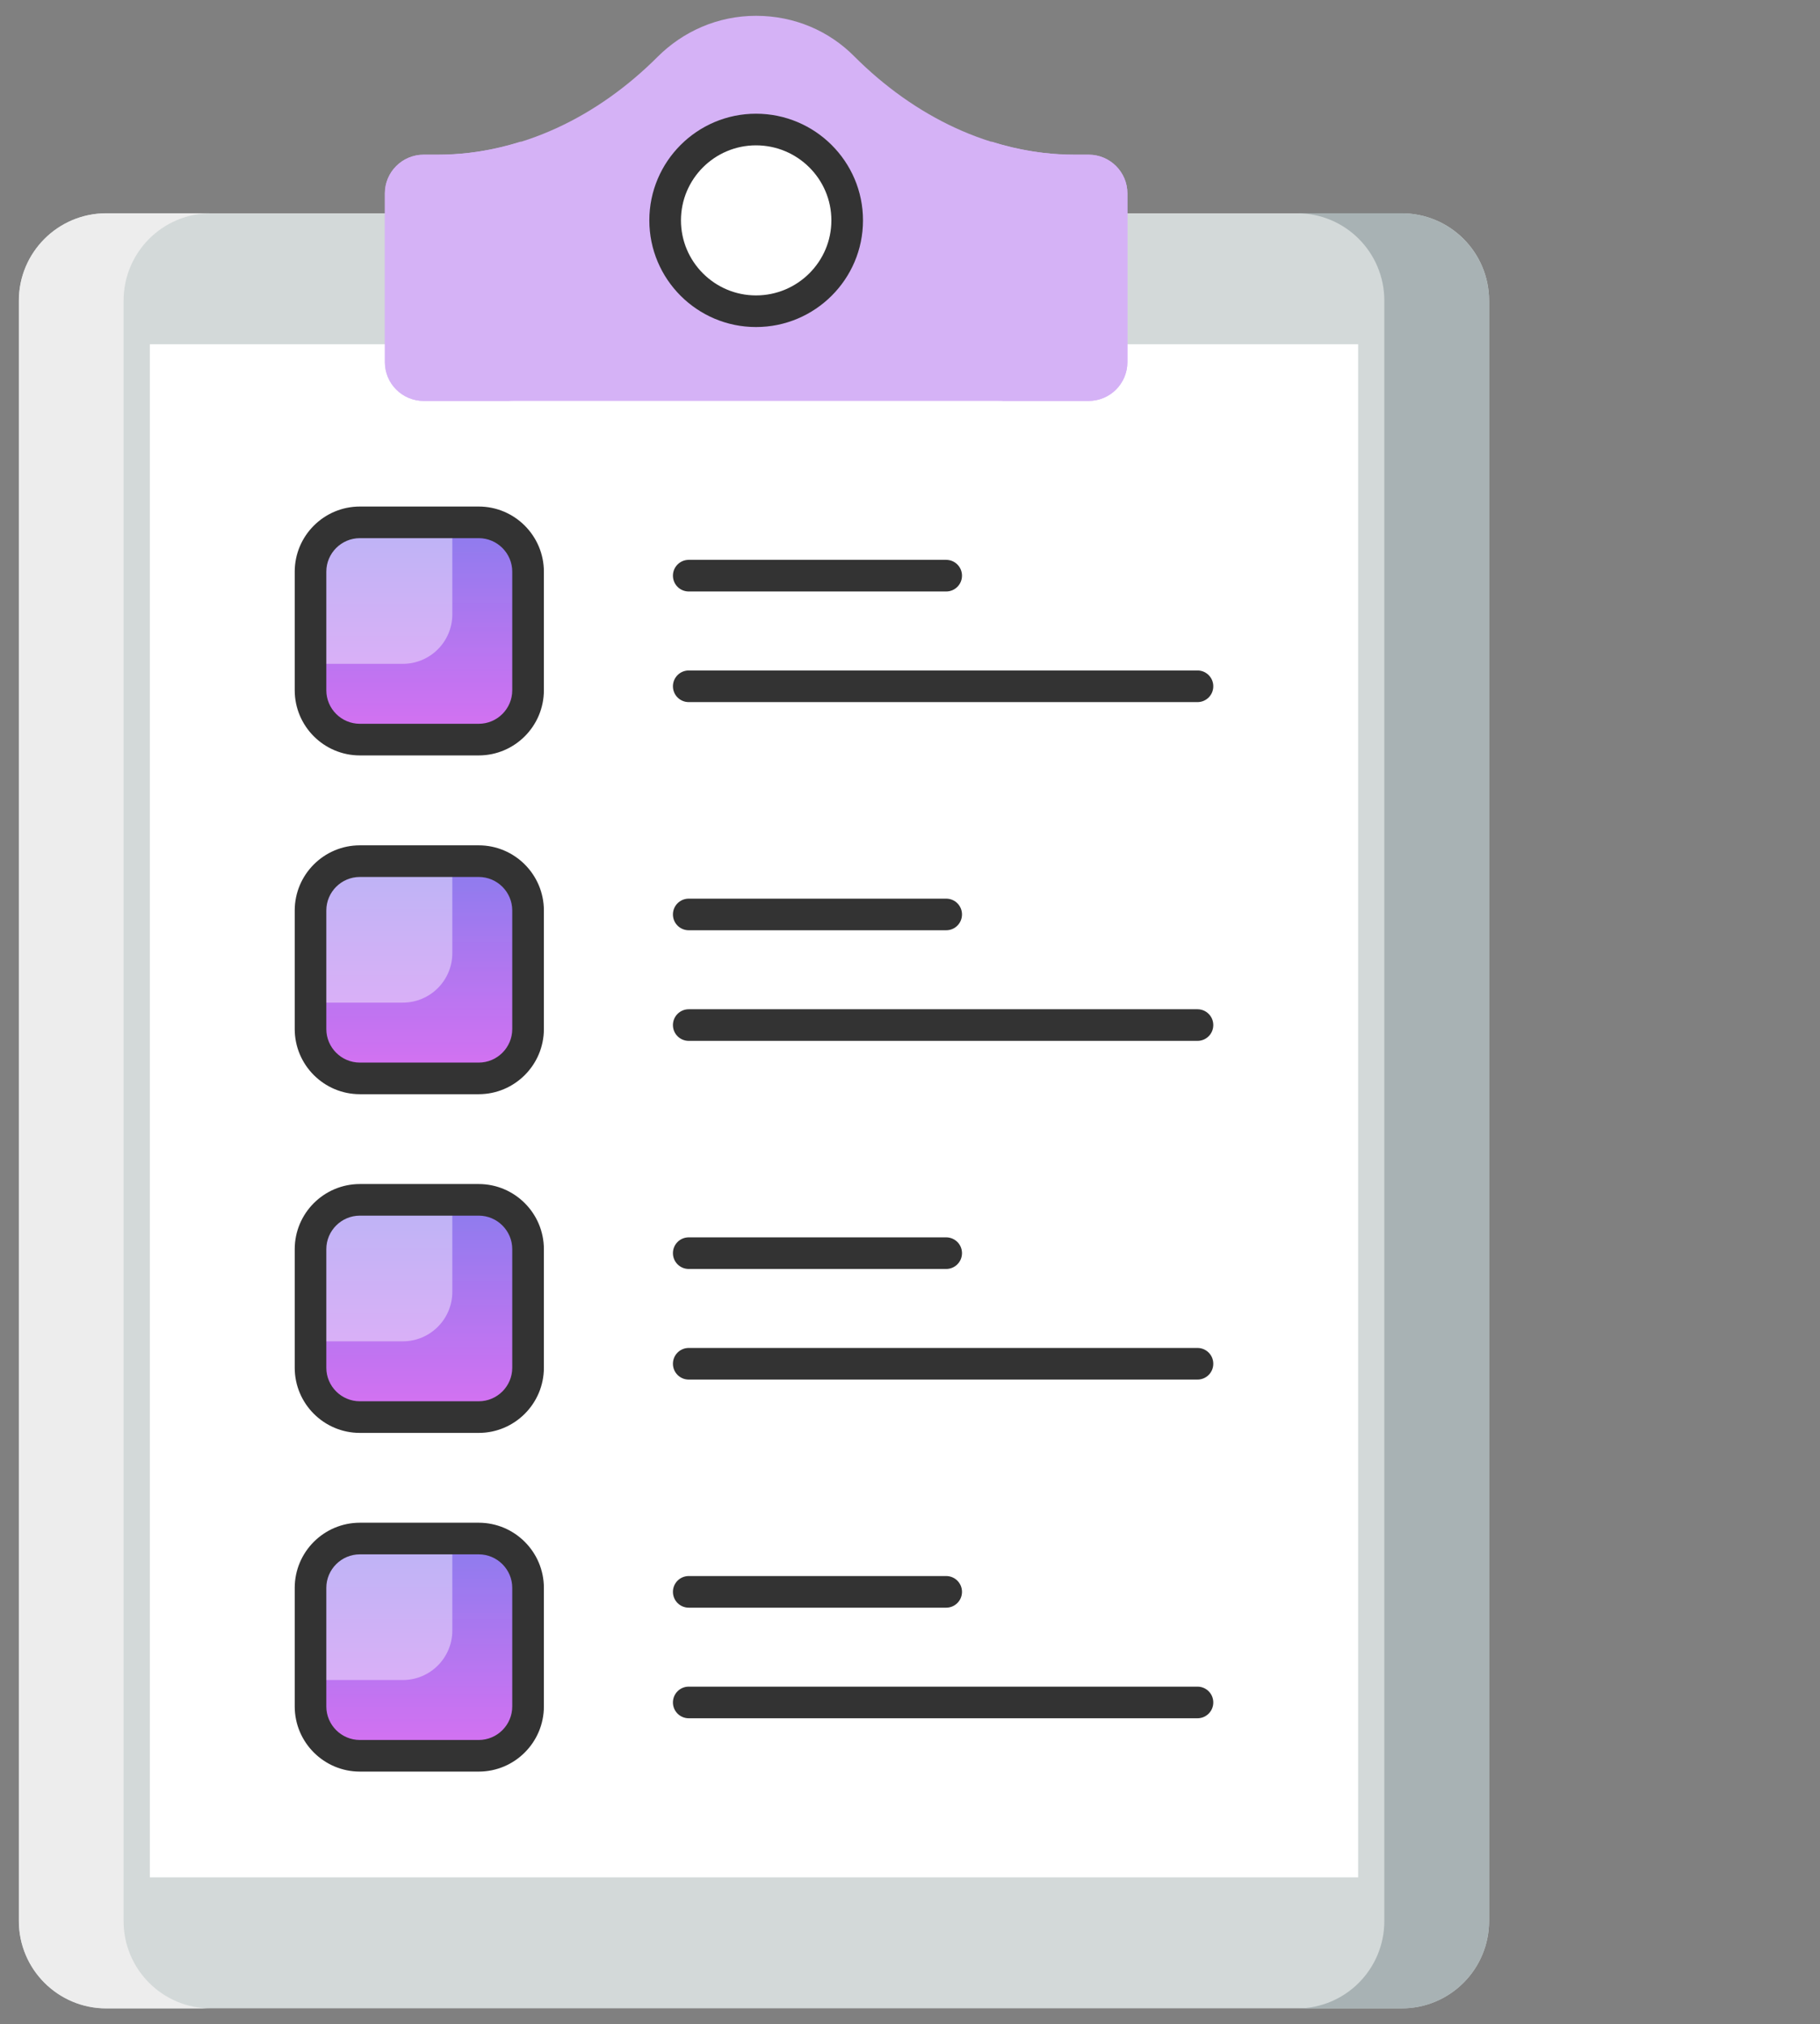<svg width="116" height="129" viewBox="0 0 116 129" fill="none" xmlns="http://www.w3.org/2000/svg">
<rect x="0" y="0" width="116" height="129" fill="#808080" stroke="none"/>
<path d="M94.909 19.167V122.42C94.909 125.504 92.421 127.992 89.337 127.992H6.778C3.694 127.992 1.206 125.504 1.206 122.42V19.167C1.206 16.083 3.694 13.595 6.778 13.595H89.337C92.421 13.595 94.909 16.083 94.909 19.167Z" fill="#D3D9D9"/>
<path d="M13.448 128H6.771C3.699 128 1.2 125.501 1.2 122.429V19.162C1.2 16.09 3.699 13.591 6.771 13.591H13.448C10.355 13.591 7.877 16.09 7.877 19.162V122.429C7.876 125.501 10.355 128 13.448 128Z" fill="#EDEDED"/>
<path d="M94.909 19.163V122.429C94.909 125.501 92.41 128 89.338 128H82.661C85.754 128 88.232 125.501 88.232 122.429V19.163C88.232 16.09 85.754 13.591 82.661 13.591H89.338C92.41 13.591 94.909 16.09 94.909 19.163Z" fill="#A8B2B4"/>
<path d="M86.563 21.939H9.551V119.647H86.563V21.939Z" fill="white"/>
<path d="M71.855 12.322V23.083C71.855 24.444 70.749 25.55 69.388 25.55H27.003C25.642 25.55 24.536 24.445 24.536 23.083V12.322C24.536 10.961 25.642 9.855 27.003 9.855H27.917C33.255 9.855 38.147 7.388 41.911 3.624C43.528 2.008 45.739 1.008 48.185 1.008C50.652 1.008 52.864 1.986 54.459 3.603C58.245 7.388 63.136 9.855 68.474 9.855H69.388C70.749 9.855 71.855 10.961 71.855 12.322Z" fill="#D5B2F6"/>
<path d="M32.803 9.864H33.202V9.022C31.506 9.555 29.736 9.864 27.908 9.864H27.007C25.634 9.864 24.528 10.97 24.528 12.322V23.074C24.528 24.446 25.634 25.552 27.007 25.552H32.803C31.451 25.552 30.345 24.446 30.345 23.074V12.322C30.345 10.97 31.451 9.864 32.803 9.864Z" fill="#D5B2F6"/>
<path d="M63.581 9.864H63.182V9.022C64.878 9.555 66.647 9.864 68.476 9.864H69.377C70.749 9.864 71.855 10.97 71.855 12.322V23.074C71.855 24.446 70.749 25.552 69.377 25.552H63.581C64.932 25.552 66.038 24.446 66.038 23.074V12.322C66.038 10.97 64.933 9.864 63.581 9.864Z" fill="#D5B2F6"/>
<path d="M53.996 14.044C53.996 17.241 51.403 19.834 48.184 19.834C44.988 19.834 42.395 17.241 42.395 14.044C42.395 10.848 44.988 8.255 48.184 8.255C51.403 8.255 53.996 10.848 53.996 14.044Z" fill="white"/>
<path d="M48.185 20.843C44.436 20.843 41.386 17.793 41.386 14.044C41.386 10.296 44.435 7.247 48.185 7.247C51.945 7.247 55.004 10.296 55.004 14.044C55.005 17.793 51.946 20.843 48.185 20.843ZM48.185 9.263C45.548 9.263 43.402 11.408 43.402 14.044C43.402 16.681 45.548 18.827 48.185 18.827C50.833 18.827 52.989 16.681 52.989 14.044C52.989 11.408 50.833 9.263 48.185 9.263Z" fill="#333333"/>
<path d="M76.323 109.507H43.898C43.341 109.507 42.89 109.057 42.89 108.5C42.89 107.943 43.341 107.492 43.898 107.492H76.323C76.88 107.492 77.331 107.943 77.331 108.5C77.331 109.057 76.88 109.507 76.323 109.507Z" fill="#333333"/>
<path d="M60.306 102.459H43.898C43.341 102.459 42.89 102.008 42.89 101.451C42.89 100.894 43.341 100.443 43.898 100.443H60.306C60.864 100.443 61.314 100.894 61.314 101.451C61.314 102.008 60.864 102.459 60.306 102.459Z" fill="#333333"/>
<path d="M33.657 101.199V108.753C33.657 110.49 32.249 111.898 30.512 111.898H22.937C21.2 111.898 19.791 110.49 19.791 108.753V101.199C19.791 99.461 21.2 98.053 22.937 98.053H30.512C32.249 98.053 33.657 99.461 33.657 101.199Z" fill="url(#paint0_linear_35_628)" fill-opacity="0.44"/>
<path d="M33.663 101.192V108.75C33.663 110.49 32.25 111.904 30.508 111.904H22.93C21.189 111.904 19.797 110.49 19.797 108.75V107.07H25.675C27.416 107.07 28.829 105.657 28.829 103.916V98.058H30.509C32.25 98.058 33.663 99.471 33.663 101.192Z" fill="url(#paint1_linear_35_628)" fill-opacity="0.58"/>
<path d="M30.511 112.906H22.937C20.647 112.906 18.784 111.043 18.784 108.753V101.198C18.784 98.908 20.647 97.045 22.937 97.045H30.511C32.801 97.045 34.665 98.908 34.665 101.198V108.753C34.665 111.043 32.801 112.906 30.511 112.906ZM22.937 99.061C21.758 99.061 20.799 100.02 20.799 101.199V108.753C20.799 109.932 21.758 110.891 22.937 110.891H30.511C31.69 110.891 32.649 109.932 32.649 108.753V101.199C32.649 100.02 31.69 99.061 30.511 99.061H22.937Z" fill="#333333"/>
<path d="M76.323 87.922H43.898C43.341 87.922 42.89 87.472 42.89 86.914C42.89 86.357 43.341 85.907 43.898 85.907H76.323C76.88 85.907 77.331 86.357 77.331 86.914C77.331 87.472 76.88 87.922 76.323 87.922Z" fill="#333333"/>
<path d="M60.306 80.873H43.898C43.341 80.873 42.89 80.422 42.89 79.865C42.89 79.308 43.341 78.858 43.898 78.858H60.306C60.864 78.858 61.314 79.308 61.314 79.865C61.314 80.422 60.864 80.873 60.306 80.873Z" fill="#333333"/>
<path d="M33.657 79.613V87.167C33.657 88.904 32.249 90.312 30.512 90.312H22.937C21.2 90.312 19.791 88.904 19.791 87.167V79.613C19.791 77.876 21.2 76.467 22.937 76.467H30.512C32.249 76.467 33.657 77.876 33.657 79.613Z" fill="url(#paint2_linear_35_628)" fill-opacity="0.44"/>
<path d="M33.663 79.606V87.164C33.663 88.905 32.25 90.318 30.508 90.318H22.93C21.189 90.318 19.797 88.905 19.797 87.164V85.484H25.675C27.416 85.484 28.829 84.071 28.829 82.33V76.472H30.509C32.25 76.473 33.663 77.886 33.663 79.606Z" fill="url(#paint3_linear_35_628)" fill-opacity="0.58"/>
<path d="M30.511 91.321H22.937C20.647 91.321 18.784 89.458 18.784 87.167V79.613C18.784 77.323 20.647 75.46 22.937 75.46H30.511C32.801 75.46 34.665 77.323 34.665 79.613V87.167C34.665 89.458 32.801 91.321 30.511 91.321ZM22.937 77.475C21.758 77.475 20.799 78.434 20.799 79.613V87.168C20.799 88.347 21.758 89.305 22.937 89.305H30.511C31.69 89.305 32.649 88.347 32.649 87.168V79.613C32.649 78.434 31.69 77.475 30.511 77.475H22.937Z" fill="#333333"/>
<path d="M76.323 66.337H43.898C43.341 66.337 42.89 65.886 42.89 65.329C42.89 64.772 43.341 64.321 43.898 64.321H76.323C76.88 64.321 77.331 64.772 77.331 65.329C77.331 65.886 76.88 66.337 76.323 66.337Z" fill="#333333"/>
<path d="M60.306 59.287H43.898C43.341 59.287 42.89 58.837 42.89 58.279C42.89 57.722 43.341 57.272 43.898 57.272H60.306C60.864 57.272 61.314 57.722 61.314 58.279C61.314 58.837 60.864 59.287 60.306 59.287Z" fill="#333333"/>
<path d="M33.657 58.027V65.581C33.657 67.318 32.249 68.727 30.512 68.727H22.937C21.2 68.727 19.791 67.318 19.791 65.581V58.027C19.791 56.29 21.2 54.882 22.937 54.882H30.512C32.249 54.882 33.657 56.29 33.657 58.027Z" fill="url(#paint4_linear_35_628)" fill-opacity="0.44"/>
<path d="M33.663 58.02V65.578C33.663 67.319 32.25 68.732 30.508 68.732H22.93C21.189 68.732 19.797 67.319 19.797 65.578V63.898H25.675C27.416 63.898 28.829 62.485 28.829 60.744V54.887H30.509C32.25 54.887 33.663 56.3 33.663 58.02Z" fill="url(#paint5_linear_35_628)" fill-opacity="0.58"/>
<path d="M30.511 69.735H22.937C20.647 69.735 18.784 67.871 18.784 65.581V58.028C18.784 55.737 20.647 53.874 22.937 53.874H30.511C32.801 53.874 34.665 55.737 34.665 58.028V65.581C34.665 67.871 32.801 69.735 30.511 69.735ZM22.937 55.89C21.758 55.89 20.799 56.848 20.799 58.028V65.581C20.799 66.76 21.758 67.72 22.937 67.72H30.511C31.69 67.72 32.649 66.76 32.649 65.581V58.028C32.649 56.848 31.69 55.89 30.511 55.89H22.937Z" fill="#333333"/>
<path d="M76.323 44.746H43.898C43.341 44.746 42.89 44.295 42.89 43.738C42.89 43.181 43.341 42.73 43.898 42.73H76.323C76.88 42.73 77.331 43.181 77.331 43.738C77.331 44.295 76.88 44.746 76.323 44.746Z" fill="#333333"/>
<path d="M60.306 37.696H43.898C43.341 37.696 42.89 37.245 42.89 36.688C42.89 36.131 43.341 35.68 43.898 35.68H60.306C60.864 35.68 61.314 36.131 61.314 36.688C61.314 37.245 60.864 37.696 60.306 37.696Z" fill="#333333"/>
<path d="M33.657 36.436V43.99C33.657 45.727 32.249 47.136 30.512 47.136H22.937C21.2 47.136 19.791 45.727 19.791 43.99V36.436C19.791 34.699 21.2 33.291 22.937 33.291H30.512C32.249 33.291 33.657 34.699 33.657 36.436Z" fill="url(#paint6_linear_35_628)" fill-opacity="0.44"/>
<path d="M33.663 36.429V43.987C33.663 45.728 32.25 47.141 30.508 47.141H22.93C21.189 47.141 19.797 45.728 19.797 43.987V42.307H25.675C27.416 42.307 28.829 40.894 28.829 39.153V33.296H30.509C32.25 33.296 33.663 34.709 33.663 36.429Z" fill="url(#paint7_linear_35_628)" fill-opacity="0.58"/>
<path d="M30.511 48.144H22.937C20.647 48.144 18.784 46.281 18.784 43.99V36.436C18.784 34.146 20.647 32.282 22.937 32.282H30.511C32.801 32.282 34.665 34.146 34.665 36.436V43.99C34.665 46.281 32.801 48.144 30.511 48.144ZM22.937 34.298C21.758 34.298 20.799 35.257 20.799 36.436V43.99C20.799 45.17 21.758 46.128 22.937 46.128H30.511C31.69 46.128 32.649 45.17 32.649 43.99V36.436C32.649 35.257 31.69 34.298 30.511 34.298H22.937Z" fill="#333333"/>
<defs>
<linearGradient id="paint0_linear_35_628" x1="26.724" y1="98.053" x2="26.724" y2="111.898" gradientUnits="userSpaceOnUse">
<stop stop-color="#6754E9"/>
<stop offset="1" stop-color="#CB45ED"/>
</linearGradient>
<linearGradient id="paint1_linear_35_628" x1="26.73" y1="98.058" x2="26.73" y2="111.904" gradientUnits="userSpaceOnUse">
<stop stop-color="#6754E9"/>
<stop offset="1" stop-color="#CB45ED"/>
</linearGradient>
<linearGradient id="paint2_linear_35_628" x1="26.724" y1="76.467" x2="26.724" y2="90.312" gradientUnits="userSpaceOnUse">
<stop stop-color="#6754E9"/>
<stop offset="1" stop-color="#CB45ED"/>
</linearGradient>
<linearGradient id="paint3_linear_35_628" x1="26.73" y1="76.472" x2="26.73" y2="90.318" gradientUnits="userSpaceOnUse">
<stop stop-color="#6754E9"/>
<stop offset="1" stop-color="#CB45ED"/>
</linearGradient>
<linearGradient id="paint4_linear_35_628" x1="26.724" y1="54.882" x2="26.724" y2="68.727" gradientUnits="userSpaceOnUse">
<stop stop-color="#6754E9"/>
<stop offset="1" stop-color="#CB45ED"/>
</linearGradient>
<linearGradient id="paint5_linear_35_628" x1="26.73" y1="54.887" x2="26.73" y2="68.732" gradientUnits="userSpaceOnUse">
<stop stop-color="#6754E9"/>
<stop offset="1" stop-color="#CB45ED"/>
</linearGradient>
<linearGradient id="paint6_linear_35_628" x1="26.724" y1="33.291" x2="26.724" y2="47.136" gradientUnits="userSpaceOnUse">
<stop stop-color="#6754E9"/>
<stop offset="1" stop-color="#CB45ED"/>
</linearGradient>
<linearGradient id="paint7_linear_35_628" x1="26.73" y1="33.296" x2="26.73" y2="47.141" gradientUnits="userSpaceOnUse">
<stop stop-color="#6754E9"/>
<stop offset="1" stop-color="#CB45ED"/>
</linearGradient>
</defs>
</svg>
